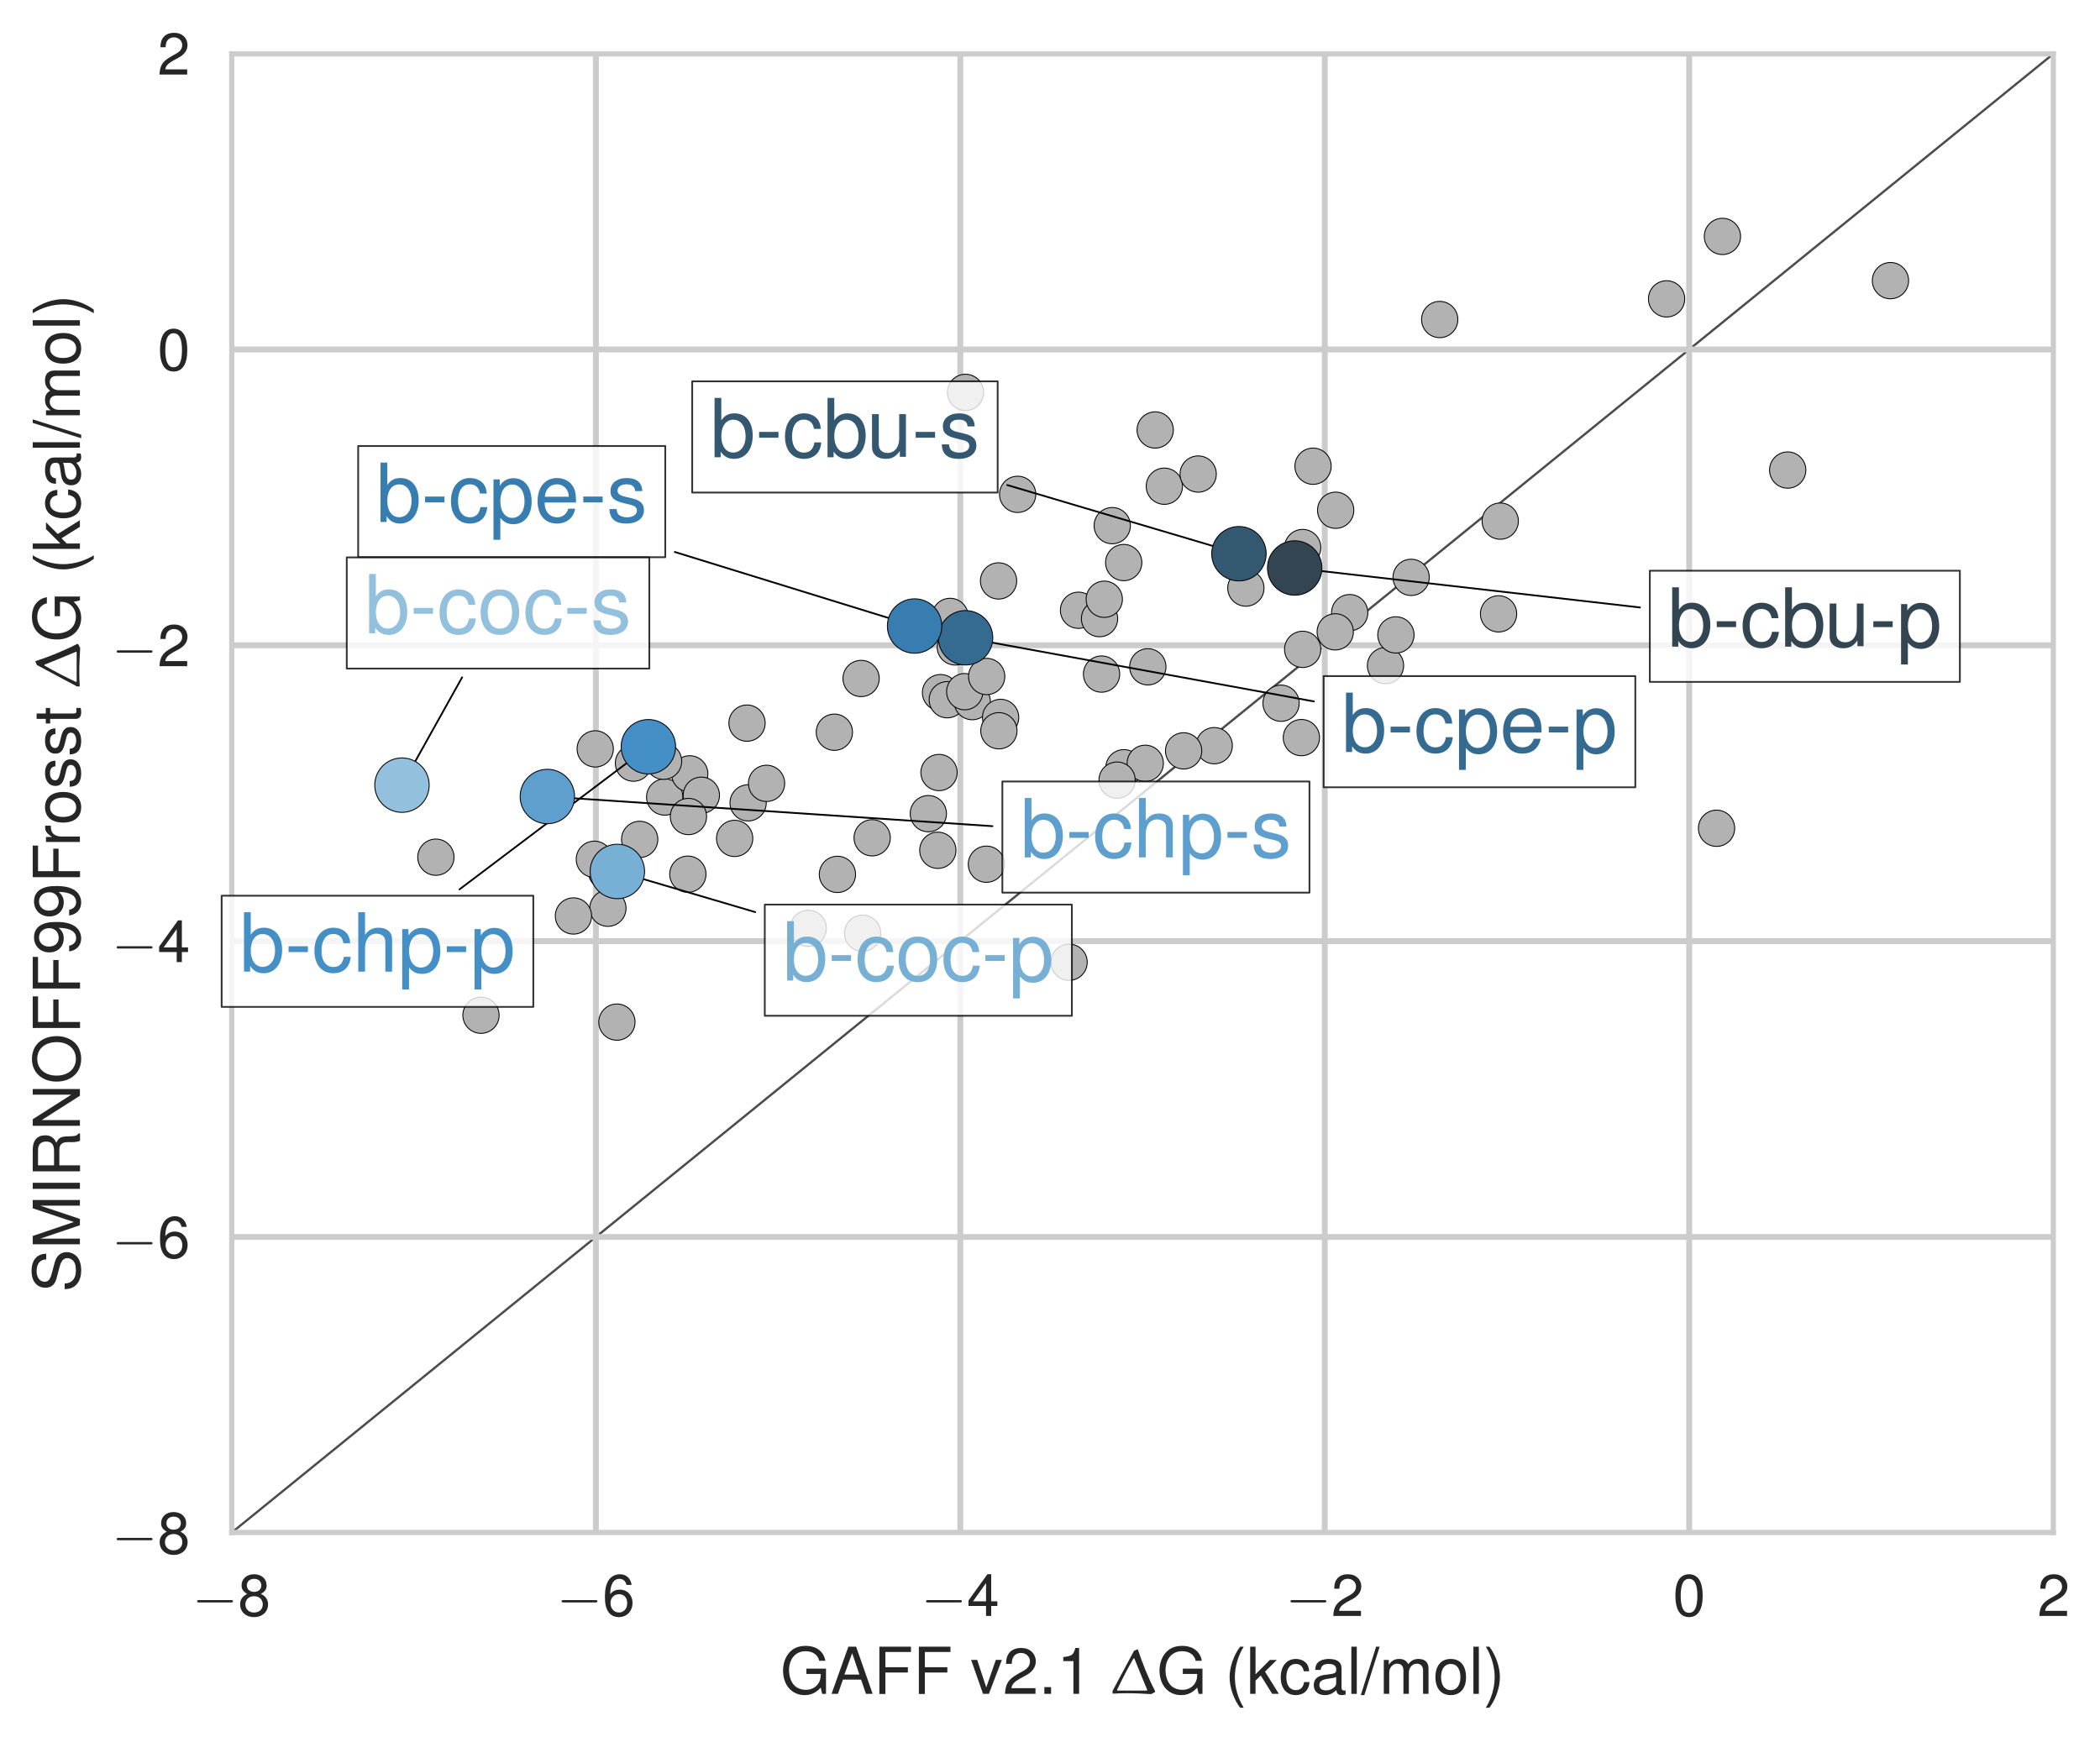 <?xml version="1.0" encoding="utf-8" standalone="no"?>
<!DOCTYPE svg PUBLIC "-//W3C//DTD SVG 1.1//EN"
  "http://www.w3.org/Graphics/SVG/1.1/DTD/svg11.dtd">
<!-- Created with matplotlib (http://matplotlib.org/) -->
<svg height="383pt" version="1.1" viewBox="0 0 463 383" width="463pt" xmlns="http://www.w3.org/2000/svg" xmlns:xlink="http://www.w3.org/1999/xlink">
 <defs>
  <style type="text/css">
*{stroke-linecap:butt;stroke-linejoin:round;}
  </style>
 </defs>
 <g id="figure_1">
  <g id="patch_1">
   <path d="M 0 383.709 
L 463.583 383.709 
L 463.583 0 
L 0 0 
z
" style="fill:#ffffff;"/>
  </g>
  <g id="axes_1">
   <g id="patch_2">
    <path d="M 51.023 337.974 
L 452.783 337.974 
L 452.783 11.814 
L 51.023 11.814 
z
" style="fill:#ffffff;"/>
   </g>
   <g id="line2d_1">
    <path clip-path="url(#pb0eddce05b)" d="M -1 380.208 
L 464.583 2.234 
" style="fill:none;stroke:#4c4c4c;stroke-linecap:round;stroke-width:0.5;"/>
   </g>
   <g id="matplotlib.axis_1">
    <g id="xtick_1">
     <g id="line2d_2">
      <path clip-path="url(#pb0eddce05b)" d="M 51.023 337.974 
L 51.023 11.814 
" style="fill:none;stroke:#cccccc;stroke-linecap:round;stroke-width:1.3;"/>
     </g>
     <g id="line2d_3"/>
     <g id="text_1">
      <!-- $-8$ -->
      <defs>
       <path d="M 65.906 23 
C 67.594 23 69.406 23 69.406 25 
C 69.406 27 67.594 27 65.906 27 
L 11.797 27 
C 10.094 27 8.297 27 8.297 25 
C 8.297 23 10.094 23 11.797 23 
z
" id="CMSY10-0"/>
       <path d="M 39.094 37.484 
C 46.406 41.875 48.797 45.469 48.797 52.156 
C 48.797 63.219 40.094 71 27.5 71 
C 15 71 6.203 63.219 6.203 52.156 
C 6.203 45.578 8.594 41.984 15.797 37.484 
C 7.703 33.594 3.703 27.719 3.703 19.938 
C 3.703 6.969 13.5 -2 27.5 -2 
C 41.5 -2 51.297 6.984 51.297 19.844 
C 51.297 27.719 47.297 33.594 39.094 37.484 
z
M 27.5 63.188 
C 35 63.188 39.797 58.812 39.797 51.953 
C 39.797 45.375 34.906 41 27.5 41 
C 20.094 41 15.203 45.375 15.203 52.047 
C 15.203 58.812 20.094 63.188 27.5 63.188 
z
M 27.5 33.578 
C 36.297 33.578 42.297 28 42.297 19.734 
C 42.297 11.391 36.297 5.812 27.297 5.812 
C 18.703 5.812 12.703 11.484 12.703 19.734 
C 12.703 28 18.703 33.578 27.5 33.578 
z
" id="Nimbus_Sans_L_Regular-56"/>
      </defs>
      <g style="fill:#262626;" transform="translate(42.386 356.302)scale(0.13 -0.13)">
       <use transform="scale(0.996)" xlink:href="#CMSY10-0"/>
       <use transform="translate(77.487 0)scale(0.996)" xlink:href="#Nimbus_Sans_L_Regular-56"/>
      </g>
     </g>
    </g>
    <g id="xtick_2">
     <g id="line2d_4">
      <path clip-path="url(#pb0eddce05b)" d="M 131.375 337.974 
L 131.375 11.814 
" style="fill:none;stroke:#cccccc;stroke-linecap:round;stroke-width:1.3;"/>
     </g>
     <g id="line2d_5"/>
     <g id="text_2">
      <!-- $-6$ -->
      <defs>
       <path d="M 49.797 52.844 
C 48.094 64.234 40.5 71 29.703 71 
C 21.906 71 14.906 67.219 10.703 60.938 
C 6.297 54.062 4.297 45.375 4.297 32.516 
C 4.297 20.641 6.094 13.062 10.297 6.781 
C 14.094 1.078 20.297 -2 28.094 -2 
C 41.594 -2 51.297 8.094 51.297 22.109 
C 51.297 35.438 42.297 44.812 29.594 44.812 
C 22.594 44.812 17.094 42.109 13.297 36.906 
C 13.406 53.812 19 63.188 29.094 63.188 
C 35.297 63.188 39.594 59.422 41 52.844 
z
M 28.5 37 
C 37 37 42.297 31.031 42.297 21.406 
C 42.297 12.391 36.297 5.812 28.203 5.812 
C 20 5.812 13.797 12.703 13.797 21.906 
C 13.797 30.828 19.797 37 28.5 37 
z
" id="Nimbus_Sans_L_Regular-54"/>
      </defs>
      <g style="fill:#262626;" transform="translate(122.738 356.302)scale(0.13 -0.13)">
       <use transform="scale(0.996)" xlink:href="#CMSY10-0"/>
       <use transform="translate(77.487 0)scale(0.996)" xlink:href="#Nimbus_Sans_L_Regular-54"/>
      </g>
     </g>
    </g>
    <g id="xtick_3">
     <g id="line2d_6">
      <path clip-path="url(#pb0eddce05b)" d="M 211.727 337.974 
L 211.727 11.814 
" style="fill:none;stroke:#cccccc;stroke-linecap:round;stroke-width:1.3;"/>
     </g>
     <g id="line2d_7"/>
     <g id="text_3">
      <!-- $-4$ -->
      <defs>
       <path d="M 32.703 17 
L 32.703 0 
L 41.5 0 
L 41.5 17 
L 52 17 
L 52 24.906 
L 41.5 24.906 
L 41.5 71.016 
L 35 71.016 
L 2.797 26.312 
L 2.797 17 
z
M 32.703 24.906 
L 10.5 24.906 
L 32.703 55.984 
z
" id="Nimbus_Sans_L_Regular-52"/>
      </defs>
      <g style="fill:#262626;" transform="translate(203.09 356.302)scale(0.13 -0.13)">
       <use transform="scale(0.996)" xlink:href="#CMSY10-0"/>
       <use transform="translate(77.487 0)scale(0.996)" xlink:href="#Nimbus_Sans_L_Regular-52"/>
      </g>
     </g>
    </g>
    <g id="xtick_4">
     <g id="line2d_8">
      <path clip-path="url(#pb0eddce05b)" d="M 292.079 337.974 
L 292.079 11.814 
" style="fill:none;stroke:#cccccc;stroke-linecap:round;stroke-width:1.3;"/>
     </g>
     <g id="line2d_9"/>
     <g id="text_4">
      <!-- $-2$ -->
      <defs>
       <path d="M 50.594 8.719 
L 13.297 8.719 
C 14.203 14.531 17.406 18.234 26.094 23.344 
L 36.094 28.75 
C 46 34.156 51.094 41.453 51.094 50.172 
C 51.094 56.078 48.703 61.594 44.5 65.391 
C 40.297 69.203 35.094 71 28.406 71 
C 19.406 71 12.703 67.797 8.797 61.797 
C 6.297 57.984 5.203 53.578 5 46.359 
L 13.797 46.359 
C 14.094 51.172 14.703 54.078 15.906 56.375 
C 18.203 60.688 22.797 63.297 28.094 63.297 
C 36.094 63.297 42.094 57.578 42.094 49.969 
C 42.094 44.359 38.797 39.547 32.5 35.953 
L 23.297 30.75 
C 8.5 22.344 4.203 15.625 3.406 0 
L 50.594 0 
z
" id="Nimbus_Sans_L_Regular-50"/>
      </defs>
      <g style="fill:#262626;" transform="translate(283.442 356.302)scale(0.13 -0.13)">
       <use transform="scale(0.996)" xlink:href="#CMSY10-0"/>
       <use transform="translate(77.487 0)scale(0.996)" xlink:href="#Nimbus_Sans_L_Regular-50"/>
      </g>
     </g>
    </g>
    <g id="xtick_5">
     <g id="line2d_10">
      <path clip-path="url(#pb0eddce05b)" d="M 372.431 337.974 
L 372.431 11.814 
" style="fill:none;stroke:#cccccc;stroke-linecap:round;stroke-width:1.3;"/>
     </g>
     <g id="line2d_11"/>
     <g id="text_5">
      <!-- $0$ -->
      <defs>
       <path d="M 27.5 71 
C 20.906 71 14.906 68.125 11.203 63.219 
C 6.594 57.047 4.297 47.562 4.297 34.5 
C 4.297 10.672 12.297 -2 27.5 -2 
C 42.5 -2 50.703 10.672 50.703 33.906 
C 50.703 47.656 48.5 56.844 43.797 63.219 
C 40.094 68.219 34.203 71 27.5 71 
z
M 27.5 63.188 
C 37 63.188 41.703 53.625 41.703 34.703 
C 41.703 14.672 37.094 5.312 27.297 5.312 
C 18 5.312 13.297 15.078 13.297 34.406 
C 13.297 53.719 18 63.188 27.5 63.188 
z
" id="Nimbus_Sans_L_Regular-48"/>
      </defs>
      <g style="fill:#262626;" transform="translate(368.831 356.302)scale(0.13 -0.13)">
       <use transform="scale(0.996)" xlink:href="#Nimbus_Sans_L_Regular-48"/>
      </g>
     </g>
    </g>
    <g id="xtick_6">
     <g id="line2d_12">
      <path clip-path="url(#pb0eddce05b)" d="M 452.783 337.974 
L 452.783 11.814 
" style="fill:none;stroke:#cccccc;stroke-linecap:round;stroke-width:1.3;"/>
     </g>
     <g id="line2d_13"/>
     <g id="text_6">
      <!-- $2$ -->
      <g style="fill:#262626;" transform="translate(449.183 356.302)scale(0.13 -0.13)">
       <use transform="scale(0.996)" xlink:href="#Nimbus_Sans_L_Regular-50"/>
      </g>
     </g>
    </g>
    <g id="text_7">
     <!-- GAFF v2.1 $\Delta$G (kcal/mol) -->
     <defs>
      <path d="M 70.906 39 
L 40.5 39 
L 40.5 30.797 
L 62.703 30.797 
L 62.703 28.766 
C 62.703 15.672 53.094 6.203 39.797 6.203 
C 32.406 6.203 25.703 8.891 21.406 13.594 
C 16.594 18.766 13.703 27.438 13.703 36.406 
C 13.703 54.234 23.906 66 39.297 66 
C 50.406 66 58.406 60.375 60.406 51.125 
L 69.906 51.125 
C 67.297 65.797 56.094 74.219 39.406 74.219 
C 30.5 74.219 23.297 71.922 17.594 67.234 
C 9.203 60.25 4.406 48.984 4.406 35.906 
C 4.406 13.562 18.094 -2 37.797 -2 
C 47.703 -2 55.594 1.703 62.703 9.625 
L 65 -0.109 
L 70.906 -0.109 
z
" id="Nimbus_Sans_L_Regular-71"/>
      <path d="M 47.406 22 
L 54.906 0 
L 65.297 0 
L 39.703 73 
L 27.703 73 
L 1.703 0 
L 11.594 0 
L 19.297 22 
z
M 44.797 29.812 
L 21.594 29.812 
L 33.594 63 
z
" id="Nimbus_Sans_L_Regular-65"/>
      <path d="M 18.297 33 
L 53.094 33 
L 53.094 41.219 
L 18.297 41.219 
L 18.297 64.781 
L 57.906 64.781 
L 57.906 73 
L 9 73 
L 9 -0.219 
L 18.297 -0.219 
z
" id="Nimbus_Sans_L_Regular-70"/>
      <path d="M 28.5 0 
L 48.594 52.5 
L 39.203 52.5 
L 24.406 9.922 
L 10.406 52.5 
L 1 52.5 
L 19.406 0 
z
" id="Nimbus_Sans_L_Regular-118"/>
      <path d="M 19.094 10.422 
L 8.703 10.422 
L 8.703 0 
L 19.094 0 
z
" id="Nimbus_Sans_L_Regular-46"/>
      <path d="M 25.906 50.594 
L 25.906 0 
L 34.703 0 
L 34.703 71.016 
L 28.906 71.016 
C 25.797 60.109 23.797 58.609 10.203 56.906 
L 10.203 50.594 
z
" id="Nimbus_Sans_L_Regular-49"/>
      <path d="M 36.297 66.625 
L 3 4.406 
L 3.203 0.234 
C 10.5 0.734 17.906 0.938 25.297 0.938 
C 37.797 0.938 50.203 0.328 62.703 -0.453 
L 68.797 2.719 
L 68.906 4.312 
C 58.094 25.078 49.5 46.859 42.094 69.109 
z
M 56.203 5 
C 44.5 5 32.703 5 20.906 5 
C 17.406 5 13.906 5 10.406 5 
L 10.094 6.188 
C 18.094 23.031 26.094 38.656 35.594 55 
L 36.703 55 
C 36.703 54.906 52.703 15.219 56.797 5.891 
z
" id="EURM10-1"/>
      <path d="M 23.594 73 
C 13.594 59.844 7.297 41.562 7.297 25.797 
C 7.297 9.938 13.594 -8.344 23.594 -21.5 
L 29.094 -21.5 
C 20.297 -7.141 15.406 9.734 15.406 25.797 
C 15.406 41.766 20.297 58.734 29.094 73 
z
" id="Nimbus_Sans_L_Regular-40"/>
      <path d="M 14.094 73 
L 5.797 73 
L 5.797 -0.031 
L 14.094 -0.031 
L 14.094 20.406 
L 22.203 28.422 
L 39.906 -0.031 
L 50.203 -0.031 
L 28.797 34.328 
L 47 52.453 
L 36.297 52.453 
L 14.094 30.219 
z
" id="Nimbus_Sans_L_Regular-107"/>
      <path d="M 47.094 34.938 
C 46.703 40.031 45.594 43.328 43.594 46.219 
C 40 51.109 33.703 54 26.406 54 
C 12.297 54 3.094 42.844 3.094 25.5 
C 3.094 8.656 12.094 -2 26.297 -2 
C 38.797 -2 46.703 5.469 47.703 18.234 
L 39.297 18.234 
C 37.906 9.875 33.594 5.703 26.5 5.703 
C 17.297 5.703 11.797 13.172 11.797 25.5 
C 11.797 38.531 17.203 46.281 26.297 46.281 
C 33.297 46.281 37.703 42.203 38.703 34.938 
z
" id="Nimbus_Sans_L_Regular-99"/>
      <path d="M 53.5 5.203 
C 52.594 5 52.203 5 51.703 5 
C 48.797 5 47.203 6.484 47.203 9.078 
L 47.203 39.766 
C 47.203 49.016 40.406 54 27.5 54 
C 19.906 54 13.594 51.812 10.094 47.906 
C 7.703 45.203 6.703 42.219 6.5 37.031 
L 14.906 37.031 
C 15.594 43.391 19.406 46.281 27.203 46.281 
C 34.703 46.281 38.906 43.484 38.906 38.516 
L 38.906 36.328 
C 38.906 32.828 36.797 31.344 30.203 30.547 
C 18.406 29.062 16.594 28.656 13.406 27.359 
C 7.297 24.875 4.203 20.188 4.203 13.422 
C 4.203 3.969 10.797 -2 21.406 -2 
C 28 -2 33.297 0.297 39.203 5.703 
C 39.797 0.391 42.406 -2 47.797 -2 
C 49.5 -2 50.797 -1.812 53.5 -1.094 
z
M 38.906 16.75 
C 38.906 13.953 38.094 12.266 35.594 9.984 
C 32.203 6.891 28.094 5.312 23.203 5.312 
C 16.703 5.312 12.906 8.391 12.906 13.656 
C 12.906 19.141 16.594 21.922 25.5 23.219 
C 34.297 24.406 36.094 24.812 38.906 26.094 
z
" id="Nimbus_Sans_L_Regular-97"/>
      <path d="M 15.203 73 
L 6.797 73 
L 6.797 -0.031 
L 15.203 -0.031 
z
" id="Nimbus_Sans_L_Regular-108"/>
      <path d="M 22.906 73 
L -0.797 -2 
L 4.703 -2 
L 28.406 73 
z
" id="Nimbus_Sans_L_Regular-47"/>
      <path d="M 7 52.484 
L 7 0 
L 15.406 0 
L 15.406 32.953 
C 15.406 40.578 20.906 46.688 27.703 46.688 
C 33.906 46.688 37.406 42.875 37.406 36.156 
L 37.406 0 
L 45.797 0 
L 45.797 32.953 
C 45.797 40.578 51.297 46.688 58.094 46.688 
C 64.203 46.688 67.797 42.781 67.797 36.156 
L 67.797 0 
L 76.203 0 
L 76.203 39.375 
C 76.203 48.781 70.797 54 61 54 
C 54 54 49.797 51.891 44.906 45.984 
C 41.797 51.594 37.594 54 30.797 54 
C 23.797 54 19.203 51.391 14.703 45.078 
L 14.703 52.484 
z
" id="Nimbus_Sans_L_Regular-109"/>
      <path d="M 27.203 54 
C 12.5 54 3.594 43.531 3.594 25.984 
C 3.594 8.453 12.406 -2 27.297 -2 
C 42 -2 51 8.453 51 25.594 
C 51 43.625 42.297 54 27.203 54 
z
M 27.297 46.281 
C 36.703 46.281 42.297 38.625 42.297 25.703 
C 42.297 13.453 36.5 5.703 27.297 5.703 
C 18 5.703 12.297 13.359 12.297 25.984 
C 12.297 38.531 18 46.281 27.297 46.281 
z
" id="Nimbus_Sans_L_Regular-111"/>
      <path d="M 9.297 -21.5 
C 19.297 -8.344 25.594 9.938 25.594 25.688 
C 25.594 41.562 19.297 59.844 9.297 73 
L 3.797 73 
C 12.594 58.641 17.5 41.766 17.5 25.688 
C 17.5 9.734 12.594 -7.25 3.797 -21.5 
z
" id="Nimbus_Sans_L_Regular-41"/>
     </defs>
     <g style="fill:#262626;" transform="translate(172.014 373.475)scale(0.143 -0.143)">
      <use transform="scale(0.996)" xlink:href="#Nimbus_Sans_L_Regular-71"/>
      <use transform="translate(77.508 0)scale(0.996)" xlink:href="#Nimbus_Sans_L_Regular-65"/>
      <use transform="translate(143.958 0)scale(0.996)" xlink:href="#Nimbus_Sans_L_Regular-70"/>
      <use transform="translate(204.83 0)scale(0.996)" xlink:href="#Nimbus_Sans_L_Regular-70"/>
      <use transform="translate(293.397 0)scale(0.996)" xlink:href="#Nimbus_Sans_L_Regular-118"/>
      <use transform="translate(343.21 0)scale(0.996)" xlink:href="#Nimbus_Sans_L_Regular-50"/>
      <use transform="translate(398.602 0)scale(0.996)" xlink:href="#Nimbus_Sans_L_Regular-46"/>
      <use transform="translate(426.297 0)scale(0.996)" xlink:href="#Nimbus_Sans_L_Regular-49"/>
      <use transform="translate(509.384 0)scale(0.996)" xlink:href="#EURM10-1"/>
      <use transform="translate(580.445 0)scale(0.996)" xlink:href="#Nimbus_Sans_L_Regular-71"/>
      <use transform="translate(685.649 0)scale(0.996)" xlink:href="#Nimbus_Sans_L_Regular-40"/>
      <use transform="translate(718.824 0)scale(0.996)" xlink:href="#Nimbus_Sans_L_Regular-107"/>
      <use transform="translate(768.637 0)scale(0.996)" xlink:href="#Nimbus_Sans_L_Regular-99"/>
      <use transform="translate(818.451 0)scale(0.996)" xlink:href="#Nimbus_Sans_L_Regular-97"/>
      <use transform="translate(873.842 0)scale(0.996)" xlink:href="#Nimbus_Sans_L_Regular-108"/>
      <use transform="translate(895.959 0)scale(0.996)" xlink:href="#Nimbus_Sans_L_Regular-47"/>
      <use transform="translate(923.654 0)scale(0.996)" xlink:href="#Nimbus_Sans_L_Regular-109"/>
      <use transform="translate(1006.643 0)scale(0.996)" xlink:href="#Nimbus_Sans_L_Regular-111"/>
      <use transform="translate(1062.034 0)scale(0.996)" xlink:href="#Nimbus_Sans_L_Regular-108"/>
      <use transform="translate(1084.151 0)scale(0.996)" xlink:href="#Nimbus_Sans_L_Regular-41"/>
     </g>
    </g>
   </g>
   <g id="matplotlib.axis_2">
    <g id="ytick_1">
     <g id="line2d_14">
      <path clip-path="url(#pb0eddce05b)" d="M 51.023 337.974 
L 452.783 337.974 
" style="fill:none;stroke:#cccccc;stroke-linecap:round;stroke-width:1.3;"/>
     </g>
     <g id="line2d_15"/>
     <g id="text_8">
      <!-- $-8$ -->
      <g style="fill:#262626;" transform="translate(24.649 342.588)scale(0.13 -0.13)">
       <use transform="scale(0.996)" xlink:href="#CMSY10-0"/>
       <use transform="translate(77.487 0)scale(0.996)" xlink:href="#Nimbus_Sans_L_Regular-56"/>
      </g>
     </g>
    </g>
    <g id="ytick_2">
     <g id="line2d_16">
      <path clip-path="url(#pb0eddce05b)" d="M 51.023 272.742 
L 452.783 272.742 
" style="fill:none;stroke:#cccccc;stroke-linecap:round;stroke-width:1.3;"/>
     </g>
     <g id="line2d_17"/>
     <g id="text_9">
      <!-- $-6$ -->
      <g style="fill:#262626;" transform="translate(24.649 277.356)scale(0.13 -0.13)">
       <use transform="scale(0.996)" xlink:href="#CMSY10-0"/>
       <use transform="translate(77.487 0)scale(0.996)" xlink:href="#Nimbus_Sans_L_Regular-54"/>
      </g>
     </g>
    </g>
    <g id="ytick_3">
     <g id="line2d_18">
      <path clip-path="url(#pb0eddce05b)" d="M 51.023 207.51 
L 452.783 207.51 
" style="fill:none;stroke:#cccccc;stroke-linecap:round;stroke-width:1.3;"/>
     </g>
     <g id="line2d_19"/>
     <g id="text_10">
      <!-- $-4$ -->
      <g style="fill:#262626;" transform="translate(24.649 212.124)scale(0.13 -0.13)">
       <use transform="scale(0.996)" xlink:href="#CMSY10-0"/>
       <use transform="translate(77.487 0)scale(0.996)" xlink:href="#Nimbus_Sans_L_Regular-52"/>
      </g>
     </g>
    </g>
    <g id="ytick_4">
     <g id="line2d_20">
      <path clip-path="url(#pb0eddce05b)" d="M 51.023 142.278 
L 452.783 142.278 
" style="fill:none;stroke:#cccccc;stroke-linecap:round;stroke-width:1.3;"/>
     </g>
     <g id="line2d_21"/>
     <g id="text_11">
      <!-- $-2$ -->
      <g style="fill:#262626;" transform="translate(24.649 146.892)scale(0.13 -0.13)">
       <use transform="scale(0.996)" xlink:href="#CMSY10-0"/>
       <use transform="translate(77.487 0)scale(0.996)" xlink:href="#Nimbus_Sans_L_Regular-50"/>
      </g>
     </g>
    </g>
    <g id="ytick_5">
     <g id="line2d_22">
      <path clip-path="url(#pb0eddce05b)" d="M 51.023 77.046 
L 452.783 77.046 
" style="fill:none;stroke:#cccccc;stroke-linecap:round;stroke-width:1.3;"/>
     </g>
     <g id="line2d_23"/>
     <g id="text_12">
      <!-- $0$ -->
      <g style="fill:#262626;" transform="translate(34.722 81.66)scale(0.13 -0.13)">
       <use transform="scale(0.996)" xlink:href="#Nimbus_Sans_L_Regular-48"/>
      </g>
     </g>
    </g>
    <g id="ytick_6">
     <g id="line2d_24">
      <path clip-path="url(#pb0eddce05b)" d="M 51.023 11.814 
L 452.783 11.814 
" style="fill:none;stroke:#cccccc;stroke-linecap:round;stroke-width:1.3;"/>
     </g>
     <g id="line2d_25"/>
     <g id="text_13">
      <!-- $2$ -->
      <g style="fill:#262626;" transform="translate(34.722 16.428)scale(0.13 -0.13)">
       <use transform="scale(0.996)" xlink:href="#Nimbus_Sans_L_Regular-50"/>
      </g>
     </g>
    </g>
    <g id="text_14">
     <!-- SMIRNOFF99Frosst $\Delta$G (kcal/mol) -->
     <defs>
      <path d="M 59.594 52.109 
C 59.5 66.484 49.703 74.812 32.906 74.812 
C 16.906 74.812 7 66.562 7 53.281 
C 7 44.328 11.703 38.703 21.297 36.188 
L 39.406 31.359 
C 48.594 28.938 52.797 25.219 52.797 19.484 
C 52.797 15.547 50.703 11.531 47.594 9.328 
C 44.703 7.312 40.094 6.203 34.203 6.203 
C 26.297 6.203 20.906 8.125 17.406 12.344 
C 14.703 15.562 13.5 19.094 13.594 23.609 
L 4.797 23.609 
C 4.906 16.891 6.203 12.469 9.094 8.438 
C 14.094 1.609 22.5 -2 33.594 -2 
C 42.297 -2 49.406 0.016 54.094 3.625 
C 59 7.547 62.094 14.078 62.094 20.422 
C 62.094 29.469 56.5 36.109 46.594 38.828 
L 28.297 43.766 
C 19.5 46.172 16.297 48.984 16.297 54.625 
C 16.297 62.062 22.797 67 32.594 67 
C 44.203 67 50.703 61.672 50.797 52.109 
z
" id="Nimbus_Sans_L_Regular-83"/>
      <path d="M 46.797 -0.031 
L 67.297 61.172 
L 67.297 -0.031 
L 76.094 -0.031 
L 76.094 73 
L 63.203 73 
L 42 9.391 
L 20.406 73 
L 7.5 73 
L 7.5 -0.031 
L 16.297 -0.031 
L 16.297 61.172 
L 37 -0.031 
z
" id="Nimbus_Sans_L_Regular-77"/>
      <path d="M 19.406 73 
L 10 73 
L 10 -0.031 
L 19.406 -0.031 
z
" id="Nimbus_Sans_L_Regular-73"/>
      <path d="M 18.594 31.781 
L 42.594 31.781 
C 50.906 31.781 54.594 27.719 54.594 18.547 
L 54.5 11.906 
C 54.5 7.312 55.297 2.828 56.594 -0.219 
L 67.906 -0.219 
L 67.906 2.125 
C 64.406 4.562 63.703 7.219 63.5 17.078 
C 63.406 29.266 61.5 32.938 53.594 36.391 
C 61.797 40.359 65.094 45.406 65.094 53.656 
C 65.094 66.141 57.203 73 42.906 73 
L 9.297 73 
L 9.297 -0.219 
L 18.594 -0.219 
z
M 18.594 40 
L 18.594 64.781 
L 41.094 64.781 
C 46.297 64.781 49.297 64 51.594 62.016 
C 54.094 59.938 55.406 56.688 55.406 52.344 
C 55.406 43.844 51 40 41.094 40 
z
" id="Nimbus_Sans_L_Regular-82"/>
      <path d="M 64.594 73 
L 55.797 73 
L 55.797 13.297 
L 17.703 73 
L 7.594 73 
L 7.594 -0.031 
L 16.406 -0.031 
L 16.406 59.172 
L 54.094 -0.031 
L 64.594 -0.031 
z
" id="Nimbus_Sans_L_Regular-78"/>
      <path d="M 38.906 74.219 
C 18 74.219 3.797 58.844 3.797 36.109 
C 3.797 13.359 18 -2 39 -2 
C 47.797 -2 55.703 0.688 61.594 5.672 
C 69.5 12.359 74.203 23.625 74.203 35.5 
C 74.203 58.953 60.297 74.219 38.906 74.219 
z
M 38.906 66 
C 54.703 66 64.906 54.047 64.906 35.703 
C 64.906 18.172 54.406 6.203 39 6.203 
C 23.5 6.203 13.094 18.172 13.094 36.109 
C 13.094 54.047 23.5 66 38.906 66 
z
" id="Nimbus_Sans_L_Regular-79"/>
      <path d="M 5.297 16.625 
C 7 4.938 14.594 -2 25.406 -2 
C 33.203 -2 40.297 1.781 44.406 8.062 
C 48.906 14.938 50.906 23.625 50.906 36.484 
C 50.906 48.359 49.094 55.938 44.906 62.219 
C 41 67.922 34.797 71 27 71 
C 13.5 71 3.797 61.078 3.797 47.297 
C 3.797 34.219 12.797 25 25.594 25 
C 32.297 25 37.203 27.406 41.797 32.906 
C 41.703 15.484 36.094 5.812 26 5.812 
C 19.797 5.812 15.5 9.75 14.094 16.625 
z
M 26.906 63.297 
C 35.094 63.297 41.297 56.594 41.297 47.516 
C 41.297 38.922 35.203 32.812 26.594 32.812 
C 18.094 32.812 12.797 38.625 12.797 48 
C 12.797 56.875 18.797 63.297 26.906 63.297 
z
" id="Nimbus_Sans_L_Regular-57"/>
      <path d="M 6.906 52.484 
L 6.906 0 
L 15.297 0 
L 15.297 27.203 
C 15.297 34.703 17.203 39.609 21.203 42.5 
C 23.797 44.406 26.297 45 32.094 45 
L 32.094 53.625 
C 30.703 53.812 30 53.812 28.906 53.812 
C 23.5 53.812 19.406 50.625 14.594 42.906 
L 14.594 52.484 
z
" id="Nimbus_Sans_L_Regular-114"/>
      <path d="M 43.797 37.922 
C 43.703 48.203 36.906 54 24.797 54 
C 12.594 54 4.703 47.719 4.703 38.062 
C 4.703 29.891 8.906 26.016 21.297 23.031 
L 29.094 21.141 
C 34.906 19.734 37.203 17.656 37.203 13.875 
C 37.203 9 32.297 5.703 25 5.703 
C 20.5 5.703 16.703 7 14.594 9.188 
C 13.297 10.688 12.703 12.172 12.203 15.844 
L 3.406 15.844 
C 3.797 3.766 10.594 -2 24.297 -2 
C 37.5 -2 45.906 4.453 45.906 14.516 
C 45.906 22.281 41.5 26.578 31.094 29.062 
L 23.094 30.953 
C 16.297 32.531 13.406 34.734 13.406 38.406 
C 13.406 43.188 17.703 46.281 24.5 46.281 
C 31.203 46.281 34.797 43.391 35 37.922 
z
" id="Nimbus_Sans_L_Regular-115"/>
      <path d="M 25.406 52.812 
L 16.797 52.812 
L 16.797 67 
L 8.5 67 
L 8.5 52.812 
L 1.406 52.812 
L 1.406 46 
L 8.5 46 
L 8.5 6.312 
C 8.5 1 12.094 -2 18.594 -2 
C 20.594 -2 22.594 -1.812 25.406 -1.297 
L 25.406 5.719 
C 24.297 5.406 23 5.312 21.406 5.312 
C 17.797 5.312 16.797 6.312 16.797 10.016 
L 16.797 46 
L 25.406 46 
z
" id="Nimbus_Sans_L_Regular-116"/>
     </defs>
     <g style="fill:#262626;" transform="translate(17.614 284.928)rotate(-90)scale(0.143 -0.143)">
      <use transform="scale(0.996)" xlink:href="#Nimbus_Sans_L_Regular-83"/>
      <use transform="translate(66.45 0)scale(0.996)" xlink:href="#Nimbus_Sans_L_Regular-77"/>
      <use transform="translate(149.438 0)scale(0.996)" xlink:href="#Nimbus_Sans_L_Regular-73"/>
      <use transform="translate(177.134 0)scale(0.996)" xlink:href="#Nimbus_Sans_L_Regular-82"/>
      <use transform="translate(249.064 0)scale(0.996)" xlink:href="#Nimbus_Sans_L_Regular-78"/>
      <use transform="translate(320.994 0)scale(0.996)" xlink:href="#Nimbus_Sans_L_Regular-79"/>
      <use transform="translate(398.502 0)scale(0.996)" xlink:href="#Nimbus_Sans_L_Regular-70"/>
      <use transform="translate(459.374 0)scale(0.996)" xlink:href="#Nimbus_Sans_L_Regular-70"/>
      <use transform="translate(520.245 0)scale(0.996)" xlink:href="#Nimbus_Sans_L_Regular-57"/>
      <use transform="translate(575.637 0)scale(0.996)" xlink:href="#Nimbus_Sans_L_Regular-57"/>
      <use transform="translate(631.029 0)scale(0.996)" xlink:href="#Nimbus_Sans_L_Regular-70"/>
      <use transform="translate(687.417 0)scale(0.996)" xlink:href="#Nimbus_Sans_L_Regular-114"/>
      <use transform="translate(720.593 0)scale(0.996)" xlink:href="#Nimbus_Sans_L_Regular-111"/>
      <use transform="translate(775.984 0)scale(0.996)" xlink:href="#Nimbus_Sans_L_Regular-115"/>
      <use transform="translate(825.798 0)scale(0.996)" xlink:href="#Nimbus_Sans_L_Regular-115"/>
      <use transform="translate(875.611 0)scale(0.996)" xlink:href="#Nimbus_Sans_L_Regular-116"/>
      <use transform="translate(931.001 0)scale(0.996)" xlink:href="#EURM10-1"/>
      <use transform="translate(1002.063 0)scale(0.996)" xlink:href="#Nimbus_Sans_L_Regular-71"/>
      <use transform="translate(1107.266 0)scale(0.996)" xlink:href="#Nimbus_Sans_L_Regular-40"/>
      <use transform="translate(1140.442 0)scale(0.996)" xlink:href="#Nimbus_Sans_L_Regular-107"/>
      <use transform="translate(1190.255 0)scale(0.996)" xlink:href="#Nimbus_Sans_L_Regular-99"/>
      <use transform="translate(1240.068 0)scale(0.996)" xlink:href="#Nimbus_Sans_L_Regular-97"/>
      <use transform="translate(1295.46 0)scale(0.996)" xlink:href="#Nimbus_Sans_L_Regular-108"/>
      <use transform="translate(1317.577 0)scale(0.996)" xlink:href="#Nimbus_Sans_L_Regular-47"/>
      <use transform="translate(1345.272 0)scale(0.996)" xlink:href="#Nimbus_Sans_L_Regular-109"/>
      <use transform="translate(1428.26 0)scale(0.996)" xlink:href="#Nimbus_Sans_L_Regular-111"/>
      <use transform="translate(1483.652 0)scale(0.996)" xlink:href="#Nimbus_Sans_L_Regular-108"/>
      <use transform="translate(1505.769 0)scale(0.996)" xlink:href="#Nimbus_Sans_L_Regular-41"/>
     </g>
    </g>
   </g>
   <g id="patch_3">
    <path clip-path="url(#pb0eddce05b)" d="M 285.449 128.826 
C 286.621 128.826 287.745 128.448 288.574 127.775 
C 289.403 127.103 289.868 126.19 289.868 125.238 
C 289.868 124.287 289.403 123.374 288.574 122.702 
C 287.745 122.029 286.621 121.651 285.449 121.651 
C 284.277 121.651 283.153 122.029 282.324 122.702 
C 281.495 123.374 281.03 124.287 281.03 125.238 
C 281.03 126.19 281.495 127.103 282.324 127.775 
C 283.153 128.448 284.277 128.826 285.449 128.826 
z
" style="fill:none;opacity:0;"/>
   </g>
   <g id="patch_4">
    <path clip-path="url(#pb0eddce05b)" d="M 273.157 125.677 
C 274.329 125.677 275.453 125.299 276.282 124.626 
C 277.111 123.953 277.576 123.04 277.576 122.089 
C 277.576 121.138 277.111 120.225 276.282 119.552 
C 275.453 118.879 274.329 118.501 273.157 118.501 
C 271.985 118.501 270.861 118.879 270.032 119.552 
C 269.203 120.225 268.738 121.138 268.738 122.089 
C 268.738 123.04 269.203 123.953 270.032 124.626 
C 270.861 125.299 271.985 125.677 273.157 125.677 
z
" style="fill:none;opacity:0;"/>
   </g>
   <g id="patch_5">
    <path clip-path="url(#pb0eddce05b)" d="M 212.886 144.212 
C 214.058 144.212 215.182 143.834 216.011 143.161 
C 216.84 142.488 217.305 141.576 217.305 140.624 
C 217.305 139.673 216.84 138.76 216.011 138.087 
C 215.182 137.414 214.058 137.036 212.886 137.036 
C 211.714 137.036 210.59 137.414 209.761 138.087 
C 208.932 138.76 208.467 139.673 208.467 140.624 
C 208.467 141.576 208.932 142.488 209.761 143.161 
C 210.59 143.834 211.714 144.212 212.886 144.212 
z
" style="fill:none;opacity:0;"/>
   </g>
   <g id="patch_6">
    <path clip-path="url(#pb0eddce05b)" d="M 201.645 141.623 
C 202.817 141.623 203.941 141.245 204.77 140.572 
C 205.598 139.899 206.064 138.987 206.064 138.035 
C 206.064 137.084 205.598 136.171 204.77 135.498 
C 203.941 134.826 202.817 134.447 201.645 134.447 
C 200.473 134.447 199.348 134.826 198.52 135.498 
C 197.691 136.171 197.225 137.084 197.225 138.035 
C 197.225 138.987 197.691 139.899 198.52 140.572 
C 199.348 141.245 200.473 141.623 201.645 141.623 
z
" style="fill:none;opacity:0;"/>
   </g>
   <g id="patch_7">
    <path clip-path="url(#pb0eddce05b)" d="M 142.951 168.236 
C 144.123 168.236 145.248 167.858 146.076 167.186 
C 146.905 166.513 147.371 165.6 147.371 164.649 
C 147.371 163.697 146.905 162.784 146.076 162.112 
C 145.248 161.439 144.123 161.061 142.951 161.061 
C 141.779 161.061 140.655 161.439 139.826 162.112 
C 138.998 162.784 138.532 163.697 138.532 164.649 
C 138.532 165.6 138.998 166.513 139.826 167.186 
C 140.655 167.858 141.779 168.236 142.951 168.236 
z
" style="fill:none;opacity:0;"/>
   </g>
   <g id="patch_8">
    <path clip-path="url(#pb0eddce05b)" d="M 120.679 179.211 
C 121.851 179.211 122.975 178.833 123.804 178.161 
C 124.633 177.488 125.098 176.575 125.098 175.624 
C 125.098 174.672 124.633 173.759 123.804 173.087 
C 122.975 172.414 121.851 172.036 120.679 172.036 
C 119.507 172.036 118.383 172.414 117.554 173.087 
C 116.725 173.759 116.259 174.672 116.259 175.624 
C 116.259 176.575 116.725 177.488 117.554 178.161 
C 118.383 178.833 119.507 179.211 120.679 179.211 
z
" style="fill:none;opacity:0;"/>
   </g>
   <g id="patch_9">
    <path clip-path="url(#pb0eddce05b)" d="M 136.111 195.733 
C 137.283 195.733 138.407 195.355 139.236 194.683 
C 140.065 194.01 140.53 193.097 140.53 192.146 
C 140.53 191.194 140.065 190.282 139.236 189.609 
C 138.407 188.936 137.283 188.558 136.111 188.558 
C 134.939 188.558 133.815 188.936 132.986 189.609 
C 132.157 190.282 131.692 191.194 131.692 192.146 
C 131.692 193.097 132.157 194.01 132.986 194.683 
C 133.815 195.355 134.939 195.733 136.111 195.733 
z
" style="fill:none;opacity:0;"/>
   </g>
   <g id="patch_10">
    <path clip-path="url(#pb0eddce05b)" d="M 88.625 176.707 
C 89.797 176.707 90.921 176.329 91.75 175.656 
C 92.579 174.984 93.045 174.071 93.045 173.119 
C 93.045 172.168 92.579 171.255 91.75 170.583 
C 90.921 169.91 89.797 169.532 88.625 169.532 
C 87.453 169.532 86.329 169.91 85.5 170.583 
C 84.672 171.255 84.206 172.168 84.206 173.119 
C 84.206 174.071 84.672 174.984 85.5 175.656 
C 86.329 176.329 87.453 176.707 88.625 176.707 
z
" style="fill:none;opacity:0;"/>
   </g>
   <g id="line2d_26">
    <defs>
     <path d="M 0 4 
C 1.061 4 2.078 3.579 2.828 2.828 
C 3.579 2.078 4 1.061 4 0 
C 4 -1.061 3.579 -2.078 2.828 -2.828 
C 2.078 -3.579 1.061 -4 0 -4 
C -1.061 -4 -2.078 -3.579 -2.828 -2.828 
C -3.579 -2.078 -4 -1.061 -4 0 
C -4 1.061 -3.579 2.078 -2.828 2.828 
C -2.078 3.579 -1.061 4 0 4 
z
" id="m5971fc6ec4" style="stroke:#000000;stroke-width:0.2;"/>
    </defs>
    <g clip-path="url(#pb0eddce05b)">
     <use style="fill:#b2b2b2;stroke:#000000;stroke-width:0.2;" x="378.458" xlink:href="#m5971fc6ec4" y="182.624"/>
    </g>
   </g>
   <g id="line2d_27">
    <g clip-path="url(#pb0eddce05b)">
     <use style="fill:#b2b2b2;stroke:#000000;stroke-width:0.2;" x="254.694" xlink:href="#m5971fc6ec4" y="94.807"/>
    </g>
   </g>
   <g id="line2d_28">
    <g clip-path="url(#pb0eddce05b)">
     <use style="fill:#b2b2b2;stroke:#000000;stroke-width:0.2;" x="317.422" xlink:href="#m5971fc6ec4" y="70.452"/>
    </g>
   </g>
   <g id="line2d_29">
    <g clip-path="url(#pb0eddce05b)">
     <use style="fill:#b2b2b2;stroke:#000000;stroke-width:0.2;" x="247.751" xlink:href="#m5971fc6ec4" y="124.039"/>
    </g>
   </g>
   <g id="line2d_30">
    <g clip-path="url(#pb0eddce05b)">
     <use style="fill:#b2b2b2;stroke:#000000;stroke-width:0.2;" x="289.495" xlink:href="#m5971fc6ec4" y="102.796"/>
    </g>
   </g>
   <g id="line2d_31">
    <g clip-path="url(#pb0eddce05b)">
     <use style="fill:#b2b2b2;stroke:#000000;stroke-width:0.2;" x="394.147" xlink:href="#m5971fc6ec4" y="103.644"/>
    </g>
   </g>
   <g id="line2d_32">
    <g clip-path="url(#pb0eddce05b)">
     <use style="fill:#b2b2b2;stroke:#000000;stroke-width:0.2;" x="224.368" xlink:href="#m5971fc6ec4" y="108.998"/>
    </g>
   </g>
   <g id="line2d_33">
    <g clip-path="url(#pb0eddce05b)">
     <use style="fill:#b2b2b2;stroke:#000000;stroke-width:0.2;" x="207.364" xlink:href="#m5971fc6ec4" y="152.723"/>
    </g>
   </g>
   <g id="line2d_34">
    <g clip-path="url(#pb0eddce05b)">
     <use style="fill:#b2b2b2;stroke:#000000;stroke-width:0.2;" x="367.442" xlink:href="#m5971fc6ec4" y="65.896"/>
    </g>
   </g>
   <g id="line2d_35">
    <g clip-path="url(#pb0eddce05b)">
     <use style="fill:#b2b2b2;stroke:#000000;stroke-width:0.2;" x="416.802" xlink:href="#m5971fc6ec4" y="61.876"/>
    </g>
   </g>
   <g id="line2d_36">
    <g clip-path="url(#pb0eddce05b)">
     <use style="fill:#b2b2b2;stroke:#000000;stroke-width:0.2;" x="237.787" xlink:href="#m5971fc6ec4" y="134.557"/>
    </g>
   </g>
   <g id="line2d_37">
    <g clip-path="url(#pb0eddce05b)">
     <use style="fill:#b2b2b2;stroke:#000000;stroke-width:0.2;" x="220.158" xlink:href="#m5971fc6ec4" y="128.089"/>
    </g>
   </g>
   <g id="line2d_38">
    <g clip-path="url(#pb0eddce05b)">
     <use style="fill:#b2b2b2;stroke:#000000;stroke-width:0.2;" x="146.548" xlink:href="#m5971fc6ec4" y="175.737"/>
    </g>
   </g>
   <g id="line2d_39">
    <g clip-path="url(#pb0eddce05b)">
     <use style="fill:#b2b2b2;stroke:#000000;stroke-width:0.2;" x="152.069" xlink:href="#m5971fc6ec4" y="170.627"/>
    </g>
   </g>
   <g id="line2d_40">
    <g clip-path="url(#pb0eddce05b)">
     <use style="fill:#b2b2b2;stroke:#000000;stroke-width:0.2;" x="217.481" xlink:href="#m5971fc6ec4" y="190.549"/>
    </g>
   </g>
   <g id="line2d_41">
    <g clip-path="url(#pb0eddce05b)">
     <use style="fill:#b2b2b2;stroke:#000000;stroke-width:0.2;" x="134.029" xlink:href="#m5971fc6ec4" y="200.256"/>
    </g>
   </g>
   <g id="line2d_42">
    <g clip-path="url(#pb0eddce05b)">
     <use style="fill:#b2b2b2;stroke:#000000;stroke-width:0.2;" x="183.959" xlink:href="#m5971fc6ec4" y="161.448"/>
    </g>
   </g>
   <g id="line2d_43">
    <g clip-path="url(#pb0eddce05b)">
     <use style="fill:#b2b2b2;stroke:#000000;stroke-width:0.2;" x="209.473" xlink:href="#m5971fc6ec4" y="135.915"/>
    </g>
   </g>
   <g id="line2d_44">
    <g clip-path="url(#pb0eddce05b)">
     <use style="fill:#b2b2b2;stroke:#000000;stroke-width:0.2;" x="164.701" xlink:href="#m5971fc6ec4" y="159.44"/>
    </g>
   </g>
   <g id="line2d_45">
    <g clip-path="url(#pb0eddce05b)">
     <use style="fill:#b2b2b2;stroke:#000000;stroke-width:0.2;" x="164.946" xlink:href="#m5971fc6ec4" y="177.019"/>
    </g>
   </g>
   <g id="line2d_46">
    <g clip-path="url(#pb0eddce05b)">
     <use style="fill:#b2b2b2;stroke:#000000;stroke-width:0.2;" x="208.852" xlink:href="#m5971fc6ec4" y="154.283"/>
    </g>
   </g>
   <g id="line2d_47">
    <g clip-path="url(#pb0eddce05b)">
     <use style="fill:#b2b2b2;stroke:#000000;stroke-width:0.2;" x="131.231" xlink:href="#m5971fc6ec4" y="165.122"/>
    </g>
   </g>
   <g id="line2d_48">
    <g clip-path="url(#pb0eddce05b)">
     <use style="fill:#b2b2b2;stroke:#000000;stroke-width:0.2;" x="178.203" xlink:href="#m5971fc6ec4" y="204.692"/>
    </g>
   </g>
   <g id="line2d_49">
    <g clip-path="url(#pb0eddce05b)">
     <use style="fill:#b2b2b2;stroke:#000000;stroke-width:0.2;" x="189.853" xlink:href="#m5971fc6ec4" y="149.6"/>
    </g>
   </g>
   <g id="line2d_50">
    <g clip-path="url(#pb0eddce05b)">
     <use style="fill:#b2b2b2;stroke:#000000;stroke-width:0.2;" x="379.756" xlink:href="#m5971fc6ec4" y="52.127"/>
    </g>
   </g>
   <g id="line2d_51">
    <g clip-path="url(#pb0eddce05b)">
     <use style="fill:#b2b2b2;stroke:#000000;stroke-width:0.2;" x="214.361" xlink:href="#m5971fc6ec4" y="154.701"/>
    </g>
   </g>
   <g id="line2d_52">
    <g clip-path="url(#pb0eddce05b)">
     <use style="fill:#b2b2b2;stroke:#000000;stroke-width:0.2;" x="256.713" xlink:href="#m5971fc6ec4" y="107.204"/>
    </g>
   </g>
   <g id="line2d_53">
    <g clip-path="url(#pb0eddce05b)">
     <use style="fill:#b2b2b2;stroke:#000000;stroke-width:0.2;" x="245.223" xlink:href="#m5971fc6ec4" y="115.897"/>
    </g>
   </g>
   <g id="line2d_54">
    <g clip-path="url(#pb0eddce05b)">
     <use style="fill:#b2b2b2;stroke:#000000;stroke-width:0.2;" x="169.006" xlink:href="#m5971fc6ec4" y="172.722"/>
    </g>
   </g>
   <g id="line2d_55">
    <g clip-path="url(#pb0eddce05b)">
     <use style="fill:#b2b2b2;stroke:#000000;stroke-width:0.2;" x="210.621" xlink:href="#m5971fc6ec4" y="142.642"/>
    </g>
   </g>
   <g id="line2d_56">
    <g clip-path="url(#pb0eddce05b)">
     <use style="fill:#b2b2b2;stroke:#000000;stroke-width:0.2;" x="151.657" xlink:href="#m5971fc6ec4" y="192.751"/>
    </g>
   </g>
   <g id="line2d_57">
    <g clip-path="url(#pb0eddce05b)">
     <use style="fill:#b2b2b2;stroke:#000000;stroke-width:0.2;" x="126.429" xlink:href="#m5971fc6ec4" y="201.962"/>
    </g>
   </g>
   <g id="line2d_58">
    <g clip-path="url(#pb0eddce05b)">
     <use style="fill:#b2b2b2;stroke:#000000;stroke-width:0.2;" x="190.182" xlink:href="#m5971fc6ec4" y="205.765"/>
    </g>
   </g>
   <g id="line2d_59">
    <g clip-path="url(#pb0eddce05b)">
     <use style="fill:#b2b2b2;stroke:#000000;stroke-width:0.2;" x="330.398" xlink:href="#m5971fc6ec4" y="135.349"/>
    </g>
   </g>
   <g id="line2d_60">
    <g clip-path="url(#pb0eddce05b)">
     <use style="fill:#b2b2b2;stroke:#000000;stroke-width:0.2;" x="264.17" xlink:href="#m5971fc6ec4" y="104.523"/>
    </g>
   </g>
   <g id="line2d_61">
    <g clip-path="url(#pb0eddce05b)">
     <use style="fill:#b2b2b2;stroke:#000000;stroke-width:0.2;" x="154.632" xlink:href="#m5971fc6ec4" y="175.343"/>
    </g>
   </g>
   <g id="line2d_62">
    <g clip-path="url(#pb0eddce05b)">
     <use style="fill:#b2b2b2;stroke:#000000;stroke-width:0.2;" x="133.698" xlink:href="#m5971fc6ec4" y="192.134"/>
    </g>
   </g>
   <g id="line2d_63">
    <g clip-path="url(#pb0eddce05b)">
     <use style="fill:#b2b2b2;stroke:#000000;stroke-width:0.2;" x="136.012" xlink:href="#m5971fc6ec4" y="225.368"/>
    </g>
   </g>
   <g id="line2d_64">
    <g clip-path="url(#pb0eddce05b)">
     <use style="fill:#b2b2b2;stroke:#000000;stroke-width:0.2;" x="96.102" xlink:href="#m5971fc6ec4" y="189.005"/>
    </g>
   </g>
   <g id="line2d_65">
    <g clip-path="url(#pb0eddce05b)">
     <use style="fill:#b2b2b2;stroke:#000000;stroke-width:0.2;" x="106.048" xlink:href="#m5971fc6ec4" y="223.849"/>
    </g>
   </g>
   <g id="line2d_66">
    <g clip-path="url(#pb0eddce05b)">
     <use style="fill:#b2b2b2;stroke:#000000;stroke-width:0.2;" x="242.423" xlink:href="#m5971fc6ec4" y="136.4"/>
    </g>
   </g>
   <g id="line2d_67">
    <g clip-path="url(#pb0eddce05b)">
     <use style="fill:#b2b2b2;stroke:#000000;stroke-width:0.2;" x="286.926" xlink:href="#m5971fc6ec4" y="162.634"/>
    </g>
   </g>
   <g id="line2d_68">
    <g clip-path="url(#pb0eddce05b)">
     <use style="fill:#b2b2b2;stroke:#000000;stroke-width:0.2;" x="212.872" xlink:href="#m5971fc6ec4" y="86.516"/>
    </g>
   </g>
   <g id="line2d_69">
    <g clip-path="url(#pb0eddce05b)">
     <use style="fill:#b2b2b2;stroke:#000000;stroke-width:0.2;" x="212.7" xlink:href="#m5971fc6ec4" y="152.506"/>
    </g>
   </g>
   <g id="line2d_70">
    <g clip-path="url(#pb0eddce05b)">
     <use style="fill:#b2b2b2;stroke:#000000;stroke-width:0.2;" x="297.577" xlink:href="#m5971fc6ec4" y="135.085"/>
    </g>
   </g>
   <g id="line2d_71">
    <g clip-path="url(#pb0eddce05b)">
     <use style="fill:#b2b2b2;stroke:#000000;stroke-width:0.2;" x="330.768" xlink:href="#m5971fc6ec4" y="114.9"/>
    </g>
   </g>
   <g id="line2d_72">
    <g clip-path="url(#pb0eddce05b)">
     <use style="fill:#b2b2b2;stroke:#000000;stroke-width:0.2;" x="285.449" xlink:href="#m5971fc6ec4" y="125.238"/>
    </g>
   </g>
   <g id="line2d_73">
    <g clip-path="url(#pb0eddce05b)">
     <use style="fill:#b2b2b2;stroke:#000000;stroke-width:0.2;" x="273.157" xlink:href="#m5971fc6ec4" y="122.089"/>
    </g>
   </g>
   <g id="line2d_74">
    <g clip-path="url(#pb0eddce05b)">
     <use style="fill:#b2b2b2;stroke:#000000;stroke-width:0.2;" x="120.679" xlink:href="#m5971fc6ec4" y="175.624"/>
    </g>
   </g>
   <g id="line2d_75">
    <g clip-path="url(#pb0eddce05b)">
     <use style="fill:#b2b2b2;stroke:#000000;stroke-width:0.2;" x="142.951" xlink:href="#m5971fc6ec4" y="164.649"/>
    </g>
   </g>
   <g id="line2d_76">
    <g clip-path="url(#pb0eddce05b)">
     <use style="fill:#b2b2b2;stroke:#000000;stroke-width:0.2;" x="88.625" xlink:href="#m5971fc6ec4" y="173.119"/>
    </g>
   </g>
   <g id="line2d_77">
    <g clip-path="url(#pb0eddce05b)">
     <use style="fill:#b2b2b2;stroke:#000000;stroke-width:0.2;" x="136.111" xlink:href="#m5971fc6ec4" y="192.146"/>
    </g>
   </g>
   <g id="line2d_78">
    <g clip-path="url(#pb0eddce05b)">
     <use style="fill:#b2b2b2;stroke:#000000;stroke-width:0.2;" x="201.645" xlink:href="#m5971fc6ec4" y="138.035"/>
    </g>
   </g>
   <g id="line2d_79">
    <g clip-path="url(#pb0eddce05b)">
     <use style="fill:#b2b2b2;stroke:#000000;stroke-width:0.2;" x="212.886" xlink:href="#m5971fc6ec4" y="140.624"/>
    </g>
   </g>
   <g id="line2d_80">
    <g clip-path="url(#pb0eddce05b)">
     <use style="fill:#b2b2b2;stroke:#000000;stroke-width:0.2;" x="242.865" xlink:href="#m5971fc6ec4" y="148.629"/>
    </g>
   </g>
   <g id="line2d_81">
    <g clip-path="url(#pb0eddce05b)">
     <use style="fill:#b2b2b2;stroke:#000000;stroke-width:0.2;" x="287.208" xlink:href="#m5971fc6ec4" y="120.729"/>
    </g>
   </g>
   <g id="line2d_82">
    <g clip-path="url(#pb0eddce05b)">
     <use style="fill:#b2b2b2;stroke:#000000;stroke-width:0.2;" x="206.769" xlink:href="#m5971fc6ec4" y="187.481"/>
    </g>
   </g>
   <g id="line2d_83">
    <g clip-path="url(#pb0eddce05b)">
     <use style="fill:#b2b2b2;stroke:#000000;stroke-width:0.2;" x="217.538" xlink:href="#m5971fc6ec4" y="149.162"/>
    </g>
   </g>
   <g id="line2d_84">
    <g clip-path="url(#pb0eddce05b)">
     <use style="fill:#b2b2b2;stroke:#000000;stroke-width:0.2;" x="243.466" xlink:href="#m5971fc6ec4" y="132.127"/>
    </g>
   </g>
   <g id="line2d_85">
    <g clip-path="url(#pb0eddce05b)">
     <use style="fill:#b2b2b2;stroke:#000000;stroke-width:0.2;" x="247.796" xlink:href="#m5971fc6ec4" y="169.279"/>
    </g>
   </g>
   <g id="line2d_86">
    <g clip-path="url(#pb0eddce05b)">
     <use style="fill:#b2b2b2;stroke:#000000;stroke-width:0.2;" x="146.297" xlink:href="#m5971fc6ec4" y="167.85"/>
    </g>
   </g>
   <g id="line2d_87">
    <g clip-path="url(#pb0eddce05b)">
     <use style="fill:#b2b2b2;stroke:#000000;stroke-width:0.2;" x="139.665" xlink:href="#m5971fc6ec4" y="168.264"/>
    </g>
   </g>
   <g id="line2d_88">
    <g clip-path="url(#pb0eddce05b)">
     <use style="fill:#b2b2b2;stroke:#000000;stroke-width:0.2;" x="141.035" xlink:href="#m5971fc6ec4" y="185.077"/>
    </g>
   </g>
   <g id="line2d_89">
    <g clip-path="url(#pb0eddce05b)">
     <use style="fill:#b2b2b2;stroke:#000000;stroke-width:0.2;" x="131.042" xlink:href="#m5971fc6ec4" y="189.464"/>
    </g>
   </g>
   <g id="line2d_90">
    <g clip-path="url(#pb0eddce05b)">
     <use style="fill:#b2b2b2;stroke:#000000;stroke-width:0.2;" x="151.784" xlink:href="#m5971fc6ec4" y="180.036"/>
    </g>
   </g>
   <g id="line2d_91">
    <g clip-path="url(#pb0eddce05b)">
     <use style="fill:#b2b2b2;stroke:#000000;stroke-width:0.2;" x="220.61" xlink:href="#m5971fc6ec4" y="158.186"/>
    </g>
   </g>
   <g id="line2d_92">
    <g clip-path="url(#pb0eddce05b)">
     <use style="fill:#b2b2b2;stroke:#000000;stroke-width:0.2;" x="294.388" xlink:href="#m5971fc6ec4" y="139.318"/>
    </g>
   </g>
   <g id="line2d_93">
    <g clip-path="url(#pb0eddce05b)">
     <use style="fill:#b2b2b2;stroke:#000000;stroke-width:0.2;" x="192.292" xlink:href="#m5971fc6ec4" y="184.726"/>
    </g>
   </g>
   <g id="line2d_94">
    <g clip-path="url(#pb0eddce05b)">
     <use style="fill:#b2b2b2;stroke:#000000;stroke-width:0.2;" x="267.706" xlink:href="#m5971fc6ec4" y="164.414"/>
    </g>
   </g>
   <g id="line2d_95">
    <g clip-path="url(#pb0eddce05b)">
     <use style="fill:#b2b2b2;stroke:#000000;stroke-width:0.2;" x="282.446" xlink:href="#m5971fc6ec4" y="155.053"/>
    </g>
   </g>
   <g id="line2d_96">
    <g clip-path="url(#pb0eddce05b)">
     <use style="fill:#b2b2b2;stroke:#000000;stroke-width:0.2;" x="235.708" xlink:href="#m5971fc6ec4" y="212.167"/>
    </g>
   </g>
   <g id="line2d_97">
    <g clip-path="url(#pb0eddce05b)">
     <use style="fill:#b2b2b2;stroke:#000000;stroke-width:0.2;" x="287.208" xlink:href="#m5971fc6ec4" y="143.18"/>
    </g>
   </g>
   <g id="line2d_98">
    <g clip-path="url(#pb0eddce05b)">
     <use style="fill:#b2b2b2;stroke:#000000;stroke-width:0.2;" x="260.959" xlink:href="#m5971fc6ec4" y="165.56"/>
    </g>
   </g>
   <g id="line2d_99">
    <g clip-path="url(#pb0eddce05b)">
     <use style="fill:#b2b2b2;stroke:#000000;stroke-width:0.2;" x="252.5" xlink:href="#m5971fc6ec4" y="168.302"/>
    </g>
   </g>
   <g id="line2d_100">
    <g clip-path="url(#pb0eddce05b)">
     <use style="fill:#b2b2b2;stroke:#000000;stroke-width:0.2;" x="274.687" xlink:href="#m5971fc6ec4" y="129.667"/>
    </g>
   </g>
   <g id="line2d_101">
    <g clip-path="url(#pb0eddce05b)">
     <use style="fill:#b2b2b2;stroke:#000000;stroke-width:0.2;" x="305.473" xlink:href="#m5971fc6ec4" y="146.76"/>
    </g>
   </g>
   <g id="line2d_102">
    <g clip-path="url(#pb0eddce05b)">
     <use style="fill:#b2b2b2;stroke:#000000;stroke-width:0.2;" x="161.975" xlink:href="#m5971fc6ec4" y="184.861"/>
    </g>
   </g>
   <g id="line2d_103">
    <g clip-path="url(#pb0eddce05b)">
     <use style="fill:#b2b2b2;stroke:#000000;stroke-width:0.2;" x="204.674" xlink:href="#m5971fc6ec4" y="179.405"/>
    </g>
   </g>
   <g id="line2d_104">
    <g clip-path="url(#pb0eddce05b)">
     <use style="fill:#b2b2b2;stroke:#000000;stroke-width:0.2;" x="253.07" xlink:href="#m5971fc6ec4" y="147.027"/>
    </g>
   </g>
   <g id="line2d_105">
    <g clip-path="url(#pb0eddce05b)">
     <use style="fill:#b2b2b2;stroke:#000000;stroke-width:0.2;" x="207.032" xlink:href="#m5971fc6ec4" y="170.335"/>
    </g>
   </g>
   <g id="line2d_106">
    <g clip-path="url(#pb0eddce05b)">
     <use style="fill:#b2b2b2;stroke:#000000;stroke-width:0.2;" x="184.632" xlink:href="#m5971fc6ec4" y="192.79"/>
    </g>
   </g>
   <g id="line2d_107">
    <g clip-path="url(#pb0eddce05b)">
     <use style="fill:#b2b2b2;stroke:#000000;stroke-width:0.2;" x="246.287" xlink:href="#m5971fc6ec4" y="172.014"/>
    </g>
   </g>
   <g id="line2d_108">
    <g clip-path="url(#pb0eddce05b)">
     <use style="fill:#b2b2b2;stroke:#000000;stroke-width:0.2;" x="220.232" xlink:href="#m5971fc6ec4" y="161.126"/>
    </g>
   </g>
   <g id="line2d_109">
    <g clip-path="url(#pb0eddce05b)">
     <use style="fill:#b2b2b2;stroke:#000000;stroke-width:0.2;" x="311.121" xlink:href="#m5971fc6ec4" y="127.303"/>
    </g>
   </g>
   <g id="line2d_110">
    <g clip-path="url(#pb0eddce05b)">
     <use style="fill:#b2b2b2;stroke:#000000;stroke-width:0.2;" x="307.766" xlink:href="#m5971fc6ec4" y="139.992"/>
    </g>
   </g>
   <g id="line2d_111">
    <g clip-path="url(#pb0eddce05b)">
     <use style="fill:#b2b2b2;stroke:#000000;stroke-width:0.2;" x="294.485" xlink:href="#m5971fc6ec4" y="112.508"/>
    </g>
   </g>
   <g id="patch_11">
    <path d="M 51.023 337.974 
L 51.023 11.814 
" style="fill:none;stroke:#cccccc;stroke-linecap:square;stroke-linejoin:miter;"/>
   </g>
   <g id="patch_12">
    <path d="M 452.783 337.974 
L 452.783 11.814 
" style="fill:none;stroke:#cccccc;stroke-linecap:square;stroke-linejoin:miter;"/>
   </g>
   <g id="patch_13">
    <path d="M 51.023 337.974 
L 452.783 337.974 
" style="fill:none;stroke:#cccccc;stroke-linecap:square;stroke-linejoin:miter;"/>
   </g>
   <g id="patch_14">
    <path d="M 51.023 11.814 
L 452.783 11.814 
" style="fill:none;stroke:#cccccc;stroke-linecap:square;stroke-linejoin:miter;"/>
   </g>
   <g id="patch_15">
    <path d="M 361.567 133.939 
Q 324.5 129.702 287.433 125.465 
" style="fill:none;stroke:#000000;stroke-linecap:round;stroke-width:0.39;"/>
   </g>
   <g id="text_15">
    <g id="patch_16">
     <path d="M 363.748 150.353 
L 432.101 150.353 
L 432.101 125.837 
L 363.748 125.837 
z
" style="fill:#ffffff;opacity:0.8;stroke:#000000;stroke-linejoin:miter;stroke-width:0.39;"/>
    </g>
    <!-- b-cbu-p -->
    <defs>
     <path d="M 5.406 73 
L 5.406 -0.031 
L 12.906 -0.031 
L 12.906 7 
C 16.906 0.891 22.203 -2 29.5 -2 
C 43.297 -2 52.297 9.25 52.297 26.594 
C 52.297 43.531 43.703 54 29.906 54 
C 22.703 54 17.594 51.281 13.703 45.391 
L 13.703 73 
z
M 28.297 46.188 
C 37.594 46.188 43.594 38.125 43.594 25.703 
C 43.594 13.859 37.406 5.812 28.297 5.812 
C 19.5 5.812 13.703 13.766 13.703 26 
C 13.703 38.234 19.5 46.188 28.297 46.188 
z
" id="Nimbus_Sans_L_Regular-98"/>
     <path d="M 28.406 31.203 
L 4.594 31.203 
L 4.594 24 
L 28.406 24 
z
" id="Nimbus_Sans_L_Regular-45"/>
     <path d="M 48.203 0.516 
L 48.203 53 
L 39.906 53 
L 39.906 23.109 
C 39.906 12.344 34.297 5.312 25.594 5.312 
C 19 5.312 14.797 9.328 14.797 15.672 
L 14.797 53 
L 6.5 53 
L 6.5 12.375 
C 6.5 3.625 13 -2 23.203 -2 
C 30.906 -2 35.797 0.703 40.703 7.625 
L 40.703 0.516 
z
" id="Nimbus_Sans_L_Regular-117"/>
     <path d="M 5.406 -22 
L 13.797 -22 
L 13.797 5 
C 18.203 -0.422 23.094 -2.812 29.906 -2.812 
C 43.406 -2.812 52.297 8.156 52.297 24.984 
C 52.297 42.719 43.703 53.812 29.797 53.812 
C 22.703 53.812 17 50.594 13.094 44.391 
L 13.094 52.328 
L 5.406 52.328 
z
M 28.406 46 
C 37.594 46 43.594 37.812 43.594 25.188 
C 43.594 13.172 37.5 5 28.406 5 
C 19.594 5 13.797 13.078 13.797 25.5 
C 13.797 37.922 19.594 46 28.406 46 
z
" id="Nimbus_Sans_L_Regular-112"/>
    </defs>
    <g style="fill:#344552;" transform="translate(367.708 142.574)scale(0.18 -0.18)">
     <use transform="scale(0.996)" xlink:href="#Nimbus_Sans_L_Regular-98"/>
     <use transform="translate(55.392 0)scale(0.996)" xlink:href="#Nimbus_Sans_L_Regular-45"/>
     <use transform="translate(88.567 0)scale(0.996)" xlink:href="#Nimbus_Sans_L_Regular-99"/>
     <use transform="translate(138.38 0)scale(0.996)" xlink:href="#Nimbus_Sans_L_Regular-98"/>
     <use transform="translate(191.78 0)scale(0.996)" xlink:href="#Nimbus_Sans_L_Regular-117"/>
     <use transform="translate(247.171 0)scale(0.996)" xlink:href="#Nimbus_Sans_L_Regular-45"/>
     <use transform="translate(280.347 0)scale(0.996)" xlink:href="#Nimbus_Sans_L_Regular-112"/>
    </g>
   </g>
   <g id="patch_17">
    <path d="M 222.073 106.949 
Q 246.656 114.235 271.239 121.521 
" style="fill:none;stroke:#000000;stroke-linecap:round;stroke-width:0.39;"/>
   </g>
   <g id="text_16">
    <g id="patch_18">
     <path d="M 152.614 108.601 
L 219.963 108.601 
L 219.963 84.084 
L 152.614 84.084 
z
" style="fill:#ffffff;opacity:0.8;stroke:#000000;stroke-linejoin:miter;stroke-width:0.39;"/>
    </g>
    <!-- b-cbu-s -->
    <g style="fill:#355871;" transform="translate(156.574 100.821)scale(0.18 -0.18)">
     <use transform="scale(0.996)" xlink:href="#Nimbus_Sans_L_Regular-98"/>
     <use transform="translate(55.392 0)scale(0.996)" xlink:href="#Nimbus_Sans_L_Regular-45"/>
     <use transform="translate(88.567 0)scale(0.996)" xlink:href="#Nimbus_Sans_L_Regular-99"/>
     <use transform="translate(138.38 0)scale(0.996)" xlink:href="#Nimbus_Sans_L_Regular-98"/>
     <use transform="translate(191.78 0)scale(0.996)" xlink:href="#Nimbus_Sans_L_Regular-117"/>
     <use transform="translate(247.171 0)scale(0.996)" xlink:href="#Nimbus_Sans_L_Regular-45"/>
     <use transform="translate(280.347 0)scale(0.996)" xlink:href="#Nimbus_Sans_L_Regular-115"/>
    </g>
   </g>
   <g id="patch_19">
    <path d="M 289.68 154.657 
Q 252.265 147.82 214.85 140.983 
" style="fill:none;stroke:#000000;stroke-linecap:round;stroke-width:0.39;"/>
   </g>
   <g id="text_17">
    <g id="patch_20">
     <path d="M 291.838 173.588 
L 360.55 173.588 
L 360.55 149.071 
L 291.838 149.071 
z
" style="fill:#ffffff;opacity:0.8;stroke:#000000;stroke-linejoin:miter;stroke-width:0.39;"/>
    </g>
    <!-- b-cpe-p -->
    <defs>
     <path d="M 51.297 23.891 
C 51.297 31.781 50.703 36.531 49.203 40.375 
C 45.797 48.859 37.797 54 28 54 
C 13.406 54 4 42.844 4 25.703 
C 4 8.547 13.094 -2 27.797 -2 
C 39.797 -2 48.094 4.844 50.203 16.312 
L 41.797 16.312 
C 39.5 9.344 34.797 5.703 28.094 5.703 
C 22.797 5.703 18.297 8.125 15.5 12.578 
C 13.5 15.594 12.797 18.641 12.703 23.891 
z
M 12.906 31 
C 13.594 40.266 19.5 46.281 27.906 46.281 
C 36.094 46.281 42.406 39.531 42.406 31 
C 42.406 31 42.406 31 42.297 31 
z
" id="Nimbus_Sans_L_Regular-101"/>
    </defs>
    <g style="fill:#366b91;" transform="translate(295.798 165.808)scale(0.18 -0.18)">
     <use transform="scale(0.996)" xlink:href="#Nimbus_Sans_L_Regular-98"/>
     <use transform="translate(55.392 0)scale(0.996)" xlink:href="#Nimbus_Sans_L_Regular-45"/>
     <use transform="translate(88.567 0)scale(0.996)" xlink:href="#Nimbus_Sans_L_Regular-99"/>
     <use transform="translate(138.38 0)scale(0.996)" xlink:href="#Nimbus_Sans_L_Regular-112"/>
     <use transform="translate(193.772 0)scale(0.996)" xlink:href="#Nimbus_Sans_L_Regular-101"/>
     <use transform="translate(249.163 0)scale(0.996)" xlink:href="#Nimbus_Sans_L_Regular-45"/>
     <use transform="translate(282.339 0)scale(0.996)" xlink:href="#Nimbus_Sans_L_Regular-112"/>
    </g>
   </g>
   <g id="patch_21">
    <path d="M 148.78 121.708 
Q 174.256 129.576 199.731 137.444 
" style="fill:none;stroke:#000000;stroke-linecap:round;stroke-width:0.39;"/>
   </g>
   <g id="text_18">
    <g id="patch_22">
     <path d="M 78.969 122.862 
L 146.677 122.862 
L 146.677 98.345 
L 78.969 98.345 
z
" style="fill:#ffffff;opacity:0.8;stroke:#000000;stroke-linejoin:miter;stroke-width:0.39;"/>
    </g>
    <!-- b-cpe-s -->
    <g style="fill:#377db0;" transform="translate(82.929 115.082)scale(0.18 -0.18)">
     <use transform="scale(0.996)" xlink:href="#Nimbus_Sans_L_Regular-98"/>
     <use transform="translate(55.392 0)scale(0.996)" xlink:href="#Nimbus_Sans_L_Regular-45"/>
     <use transform="translate(88.567 0)scale(0.996)" xlink:href="#Nimbus_Sans_L_Regular-99"/>
     <use transform="translate(138.38 0)scale(0.996)" xlink:href="#Nimbus_Sans_L_Regular-112"/>
     <use transform="translate(193.772 0)scale(0.996)" xlink:href="#Nimbus_Sans_L_Regular-101"/>
     <use transform="translate(249.163 0)scale(0.996)" xlink:href="#Nimbus_Sans_L_Regular-45"/>
     <use transform="translate(282.339 0)scale(0.996)" xlink:href="#Nimbus_Sans_L_Regular-115"/>
    </g>
   </g>
   <g id="patch_23">
    <path d="M 101.31 196.096 
Q 121.334 180.974 141.358 165.852 
" style="fill:none;stroke:#000000;stroke-linecap:round;stroke-width:0.39;"/>
   </g>
   <g id="text_19">
    <g id="patch_24">
     <path d="M 48.869 222.012 
L 117.581 222.012 
L 117.581 197.495 
L 48.869 197.495 
z
" style="fill:#ffffff;opacity:0.8;stroke:#000000;stroke-linejoin:miter;stroke-width:0.39;"/>
    </g>
    <!-- b-chp-p -->
    <defs>
     <path d="M 7 73 
L 7 -0.031 
L 15.297 -0.031 
L 15.297 28.938 
C 15.297 39.672 20.906 46.688 29.5 46.688 
C 32.203 46.688 34.906 45.781 36.906 44.281 
C 39.297 42.578 40.297 40.062 40.297 36.359 
L 40.297 -0.031 
L 48.594 -0.031 
L 48.594 39.656 
C 48.594 48.484 42.297 54 32.094 54 
C 24.703 54 20.203 51.688 15.297 45.281 
L 15.297 73 
z
" id="Nimbus_Sans_L_Regular-104"/>
    </defs>
    <g style="fill:#448fc5;" transform="translate(52.829 214.232)scale(0.18 -0.18)">
     <use transform="scale(0.996)" xlink:href="#Nimbus_Sans_L_Regular-98"/>
     <use transform="translate(55.392 0)scale(0.996)" xlink:href="#Nimbus_Sans_L_Regular-45"/>
     <use transform="translate(88.567 0)scale(0.996)" xlink:href="#Nimbus_Sans_L_Regular-99"/>
     <use transform="translate(138.38 0)scale(0.996)" xlink:href="#Nimbus_Sans_L_Regular-104"/>
     <use transform="translate(193.772 0)scale(0.996)" xlink:href="#Nimbus_Sans_L_Regular-112"/>
     <use transform="translate(249.163 0)scale(0.996)" xlink:href="#Nimbus_Sans_L_Regular-45"/>
     <use transform="translate(282.339 0)scale(0.996)" xlink:href="#Nimbus_Sans_L_Regular-112"/>
    </g>
   </g>
   <g id="patch_25">
    <path d="M 218.809 182.162 
Q 170.743 178.96 122.676 175.757 
" style="fill:none;stroke:#000000;stroke-linecap:round;stroke-width:0.39;"/>
   </g>
   <g id="text_20">
    <g id="patch_26">
     <path d="M 220.998 196.822 
L 288.705 196.822 
L 288.705 172.306 
L 220.998 172.306 
z
" style="fill:#ffffff;opacity:0.8;stroke:#000000;stroke-linejoin:miter;stroke-width:0.39;"/>
    </g>
    <!-- b-chp-s -->
    <g style="fill:#5e9fcd;" transform="translate(224.958 189.043)scale(0.18 -0.18)">
     <use transform="scale(0.996)" xlink:href="#Nimbus_Sans_L_Regular-98"/>
     <use transform="translate(55.392 0)scale(0.996)" xlink:href="#Nimbus_Sans_L_Regular-45"/>
     <use transform="translate(88.567 0)scale(0.996)" xlink:href="#Nimbus_Sans_L_Regular-99"/>
     <use transform="translate(138.38 0)scale(0.996)" xlink:href="#Nimbus_Sans_L_Regular-104"/>
     <use transform="translate(193.772 0)scale(0.996)" xlink:href="#Nimbus_Sans_L_Regular-112"/>
     <use transform="translate(249.163 0)scale(0.996)" xlink:href="#Nimbus_Sans_L_Regular-45"/>
     <use transform="translate(282.339 0)scale(0.996)" xlink:href="#Nimbus_Sans_L_Regular-115"/>
    </g>
   </g>
   <g id="patch_27">
    <path d="M 166.498 201.107 
Q 152.264 196.909 138.029 192.711 
" style="fill:none;stroke:#000000;stroke-linecap:round;stroke-width:0.39;"/>
   </g>
   <g id="text_21">
    <g id="patch_28">
     <path d="M 168.615 223.972 
L 236.322 223.972 
L 236.322 199.455 
L 168.615 199.455 
z
" style="fill:#ffffff;opacity:0.8;stroke:#000000;stroke-linejoin:miter;stroke-width:0.39;"/>
    </g>
    <!-- b-coc-p -->
    <g style="fill:#78b0d5;" transform="translate(172.575 216.192)scale(0.18 -0.18)">
     <use transform="scale(0.996)" xlink:href="#Nimbus_Sans_L_Regular-98"/>
     <use transform="translate(55.392 0)scale(0.996)" xlink:href="#Nimbus_Sans_L_Regular-45"/>
     <use transform="translate(88.567 0)scale(0.996)" xlink:href="#Nimbus_Sans_L_Regular-99"/>
     <use transform="translate(138.38 0)scale(0.996)" xlink:href="#Nimbus_Sans_L_Regular-111"/>
     <use transform="translate(193.772 0)scale(0.996)" xlink:href="#Nimbus_Sans_L_Regular-99"/>
     <use transform="translate(243.585 0)scale(0.996)" xlink:href="#Nimbus_Sans_L_Regular-45"/>
     <use transform="translate(276.76 0)scale(0.996)" xlink:href="#Nimbus_Sans_L_Regular-112"/>
    </g>
   </g>
   <g id="patch_29">
    <path d="M 101.883 149.357 
Q 95.742 160.364 89.601 171.37 
" style="fill:none;stroke:#000000;stroke-linecap:round;stroke-width:0.39;"/>
   </g>
   <g id="text_22">
    <g id="patch_30">
     <path d="M 76.455 147.414 
L 143.158 147.414 
L 143.158 122.898 
L 76.455 122.898 
z
" style="fill:#ffffff;opacity:0.8;stroke:#000000;stroke-linejoin:miter;stroke-width:0.39;"/>
    </g>
    <!-- b-coc-s -->
    <g style="fill:#92c0dd;" transform="translate(80.415 139.635)scale(0.18 -0.18)">
     <use transform="scale(0.996)" xlink:href="#Nimbus_Sans_L_Regular-98"/>
     <use transform="translate(55.392 0)scale(0.996)" xlink:href="#Nimbus_Sans_L_Regular-45"/>
     <use transform="translate(88.567 0)scale(0.996)" xlink:href="#Nimbus_Sans_L_Regular-99"/>
     <use transform="translate(138.38 0)scale(0.996)" xlink:href="#Nimbus_Sans_L_Regular-111"/>
     <use transform="translate(193.772 0)scale(0.996)" xlink:href="#Nimbus_Sans_L_Regular-99"/>
     <use transform="translate(243.585 0)scale(0.996)" xlink:href="#Nimbus_Sans_L_Regular-45"/>
     <use transform="translate(276.76 0)scale(0.996)" xlink:href="#Nimbus_Sans_L_Regular-115"/>
    </g>
   </g>
   <g id="line2d_112">
    <defs>
     <path d="M 0 6 
C 1.591 6 3.117 5.368 4.243 4.243 
C 5.368 3.117 6 1.591 6 0 
C 6 -1.591 5.368 -3.117 4.243 -4.243 
C 3.117 -5.368 1.591 -6 0 -6 
C -1.591 -6 -3.117 -5.368 -4.243 -4.243 
C -5.368 -3.117 -6 -1.591 -6 0 
C -6 1.591 -5.368 3.117 -4.243 4.243 
C -3.117 5.368 -1.591 6 0 6 
z
" id="m107d1ac96c" style="stroke:#000000;stroke-width:0.2;"/>
    </defs>
    <g clip-path="url(#pb0eddce05b)">
     <use style="fill:#344552;stroke:#000000;stroke-width:0.2;" x="285.449" xlink:href="#m107d1ac96c" y="125.238"/>
    </g>
   </g>
   <g id="line2d_113">
    <defs>
     <path d="M 0 6 
C 1.591 6 3.117 5.368 4.243 4.243 
C 5.368 3.117 6 1.591 6 0 
C 6 -1.591 5.368 -3.117 4.243 -4.243 
C 3.117 -5.368 1.591 -6 0 -6 
C -1.591 -6 -3.117 -5.368 -4.243 -4.243 
C -5.368 -3.117 -6 -1.591 -6 0 
C -6 1.591 -5.368 3.117 -4.243 4.243 
C -3.117 5.368 -1.591 6 0 6 
z
" id="m3d8b4adf94" style="stroke:#000000;stroke-width:0.2;"/>
    </defs>
    <g clip-path="url(#pb0eddce05b)">
     <use style="fill:#355871;stroke:#000000;stroke-width:0.2;" x="273.157" xlink:href="#m3d8b4adf94" y="122.089"/>
    </g>
   </g>
   <g id="line2d_114">
    <defs>
     <path d="M 0 6 
C 1.591 6 3.117 5.368 4.243 4.243 
C 5.368 3.117 6 1.591 6 0 
C 6 -1.591 5.368 -3.117 4.243 -4.243 
C 3.117 -5.368 1.591 -6 0 -6 
C -1.591 -6 -3.117 -5.368 -4.243 -4.243 
C -5.368 -3.117 -6 -1.591 -6 0 
C -6 1.591 -5.368 3.117 -4.243 4.243 
C -3.117 5.368 -1.591 6 0 6 
z
" id="mc5aa9ea6ce" style="stroke:#000000;stroke-width:0.2;"/>
    </defs>
    <g clip-path="url(#pb0eddce05b)">
     <use style="fill:#366b91;stroke:#000000;stroke-width:0.2;" x="212.886" xlink:href="#mc5aa9ea6ce" y="140.624"/>
    </g>
   </g>
   <g id="line2d_115">
    <defs>
     <path d="M 0 6 
C 1.591 6 3.117 5.368 4.243 4.243 
C 5.368 3.117 6 1.591 6 0 
C 6 -1.591 5.368 -3.117 4.243 -4.243 
C 3.117 -5.368 1.591 -6 0 -6 
C -1.591 -6 -3.117 -5.368 -4.243 -4.243 
C -5.368 -3.117 -6 -1.591 -6 0 
C -6 1.591 -5.368 3.117 -4.243 4.243 
C -3.117 5.368 -1.591 6 0 6 
z
" id="m03c618f8bb" style="stroke:#000000;stroke-width:0.2;"/>
    </defs>
    <g clip-path="url(#pb0eddce05b)">
     <use style="fill:#377db0;stroke:#000000;stroke-width:0.2;" x="201.645" xlink:href="#m03c618f8bb" y="138.035"/>
    </g>
   </g>
   <g id="line2d_116">
    <defs>
     <path d="M 0 6 
C 1.591 6 3.117 5.368 4.243 4.243 
C 5.368 3.117 6 1.591 6 0 
C 6 -1.591 5.368 -3.117 4.243 -4.243 
C 3.117 -5.368 1.591 -6 0 -6 
C -1.591 -6 -3.117 -5.368 -4.243 -4.243 
C -5.368 -3.117 -6 -1.591 -6 0 
C -6 1.591 -5.368 3.117 -4.243 4.243 
C -3.117 5.368 -1.591 6 0 6 
z
" id="m89eb860398" style="stroke:#000000;stroke-width:0.2;"/>
    </defs>
    <g clip-path="url(#pb0eddce05b)">
     <use style="fill:#448fc5;stroke:#000000;stroke-width:0.2;" x="142.951" xlink:href="#m89eb860398" y="164.649"/>
    </g>
   </g>
   <g id="line2d_117">
    <defs>
     <path d="M 0 6 
C 1.591 6 3.117 5.368 4.243 4.243 
C 5.368 3.117 6 1.591 6 0 
C 6 -1.591 5.368 -3.117 4.243 -4.243 
C 3.117 -5.368 1.591 -6 0 -6 
C -1.591 -6 -3.117 -5.368 -4.243 -4.243 
C -5.368 -3.117 -6 -1.591 -6 0 
C -6 1.591 -5.368 3.117 -4.243 4.243 
C -3.117 5.368 -1.591 6 0 6 
z
" id="mf6888144e8" style="stroke:#000000;stroke-width:0.2;"/>
    </defs>
    <g clip-path="url(#pb0eddce05b)">
     <use style="fill:#5e9fcd;stroke:#000000;stroke-width:0.2;" x="120.679" xlink:href="#mf6888144e8" y="175.624"/>
    </g>
   </g>
   <g id="line2d_118">
    <defs>
     <path d="M 0 6 
C 1.591 6 3.117 5.368 4.243 4.243 
C 5.368 3.117 6 1.591 6 0 
C 6 -1.591 5.368 -3.117 4.243 -4.243 
C 3.117 -5.368 1.591 -6 0 -6 
C -1.591 -6 -3.117 -5.368 -4.243 -4.243 
C -5.368 -3.117 -6 -1.591 -6 0 
C -6 1.591 -5.368 3.117 -4.243 4.243 
C -3.117 5.368 -1.591 6 0 6 
z
" id="mf759300b3c" style="stroke:#000000;stroke-width:0.2;"/>
    </defs>
    <g clip-path="url(#pb0eddce05b)">
     <use style="fill:#78b0d5;stroke:#000000;stroke-width:0.2;" x="136.111" xlink:href="#mf759300b3c" y="192.146"/>
    </g>
   </g>
   <g id="line2d_119">
    <defs>
     <path d="M 0 6 
C 1.591 6 3.117 5.368 4.243 4.243 
C 5.368 3.117 6 1.591 6 0 
C 6 -1.591 5.368 -3.117 4.243 -4.243 
C 3.117 -5.368 1.591 -6 0 -6 
C -1.591 -6 -3.117 -5.368 -4.243 -4.243 
C -5.368 -3.117 -6 -1.591 -6 0 
C -6 1.591 -5.368 3.117 -4.243 4.243 
C -3.117 5.368 -1.591 6 0 6 
z
" id="md05050925b" style="stroke:#000000;stroke-width:0.2;"/>
    </defs>
    <g clip-path="url(#pb0eddce05b)">
     <use style="fill:#92c0dd;stroke:#000000;stroke-width:0.2;" x="88.625" xlink:href="#md05050925b" y="173.119"/>
    </g>
   </g>
  </g>
 </g>
 <defs>
  <clipPath id="pb0eddce05b">
   <rect height="326.16" width="401.76" x="51.023" y="11.814"/>
  </clipPath>
 </defs>
</svg>

